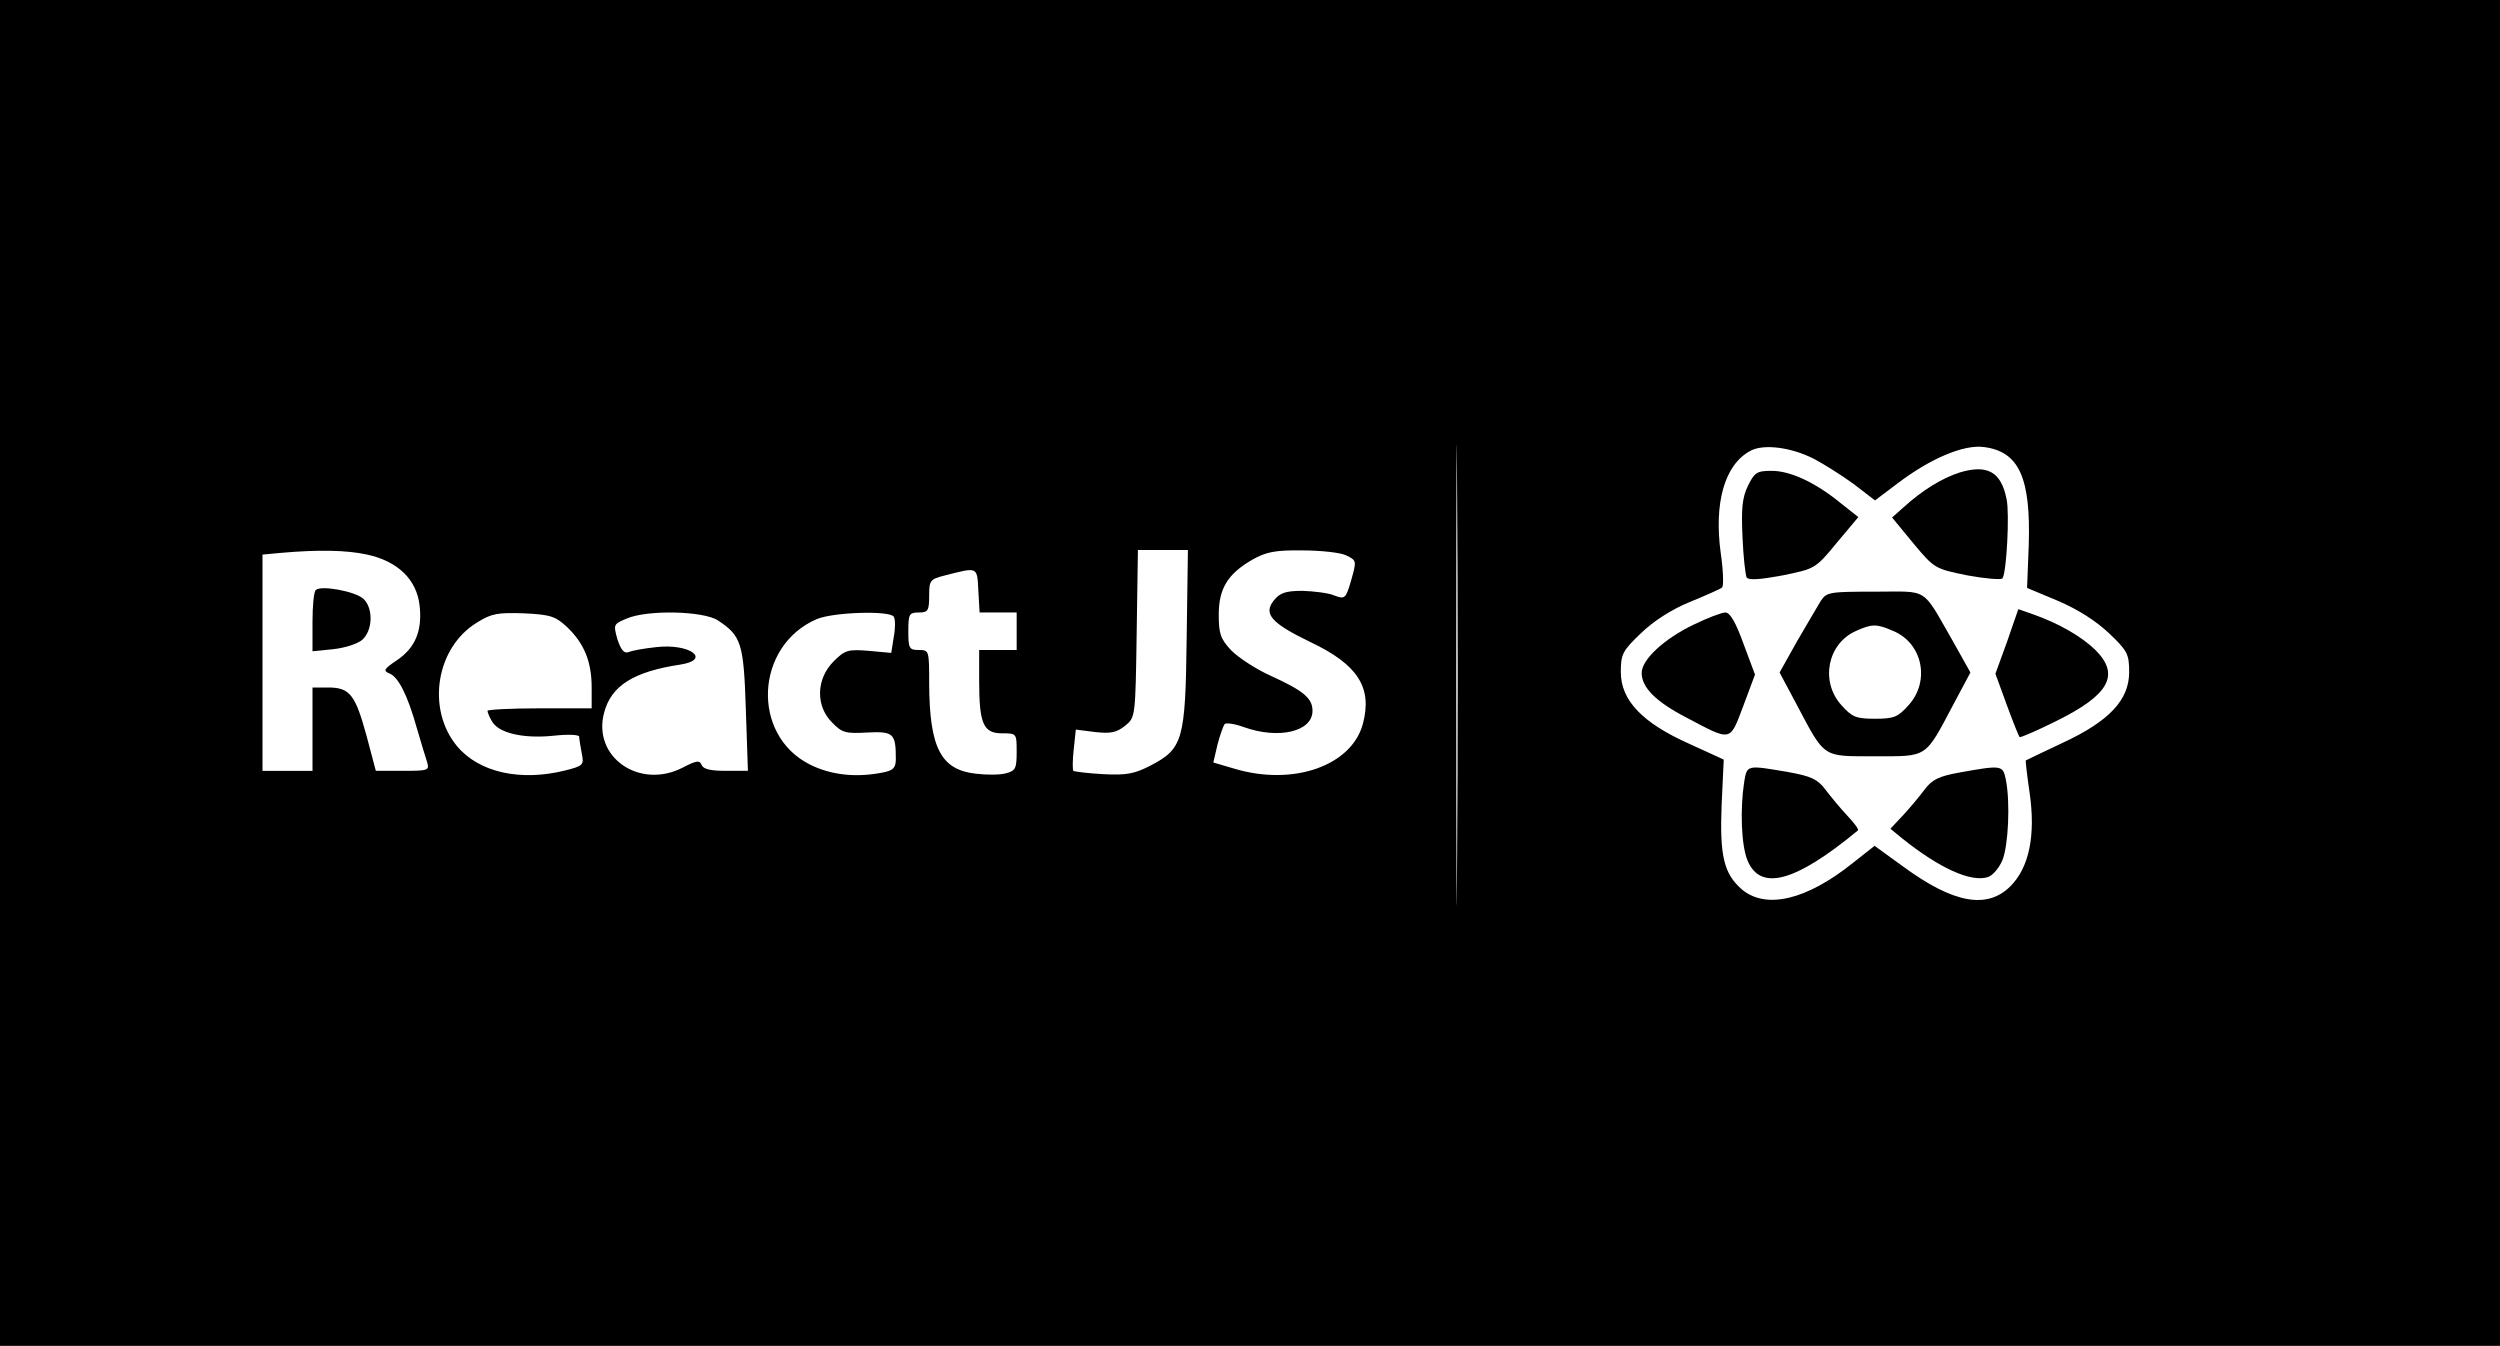 <?xml version="1.0" standalone="no"?>
<!DOCTYPE svg PUBLIC "-//W3C//DTD SVG 20010904//EN"
 "http://www.w3.org/TR/2001/REC-SVG-20010904/DTD/svg10.dtd">
<svg version="1.0" xmlns="http://www.w3.org/2000/svg"
 width="600pt" height="323pt" viewBox="0 0 600 323"
 preserveAspectRatio="xMidYMid meet">
<g transform="translate(0,323) scale(0.1,-0.1)"
fill="#000000" stroke="none">
<path d="M0 1615 l0 -1615 3000 0 3000 0 0 1615 0 1615 -3000 0 -3000 0 0
-1615z m3497 -452 c-1 -247 -2 -45 -2 447 0 492 1 694 2 448 2 -247 2 -649 0
-895z m856 966 c23 -12 66 -39 95 -60 l52 -40 53 40 c80 61 161 95 209 88 84
-11 112 -74 107 -235 l-4 -103 74 -31 c49 -21 91 -48 123 -78 44 -42 48 -50
48 -93 0 -67 -48 -118 -160 -170 -47 -22 -86 -41 -88 -42 -1 -1 3 -36 9 -77
15 -103 -1 -180 -46 -225 -56 -56 -137 -41 -257 47 l-69 50 -52 -41 c-111 -89
-208 -112 -266 -64 -44 38 -54 81 -49 205 l5 107 -83 38 c-112 50 -164 104
-164 172 0 43 4 51 48 93 30 29 73 57 117 75 39 16 73 31 78 35 4 3 3 40 -3
81 -17 122 9 214 71 247 31 17 97 9 152 -19z m-3472 -230 c74 -16 119 -60 126
-122 7 -60 -10 -102 -55 -132 -30 -20 -33 -25 -18 -31 22 -8 44 -52 66 -130
10 -34 21 -71 25 -83 6 -20 3 -21 -58 -21 l-65 0 -22 83 c-27 99 -40 117 -92
117 l-38 0 0 -100 0 -100 -60 0 -60 0 0 259 0 260 43 4 c90 8 158 7 208 -4z
m1967 -201 c-3 -246 -9 -265 -88 -306 -37 -19 -57 -23 -112 -20 -37 2 -69 6
-72 8 -2 3 -2 26 1 52 l5 47 47 -6 c37 -4 51 -1 71 15 25 20 25 21 28 221 l3
201 60 0 60 0 -3 -212z m383 199 c25 -12 25 -13 12 -59 -13 -45 -15 -47 -41
-37 -14 6 -49 10 -76 11 -40 0 -54 -5 -68 -22 -27 -33 -8 -55 87 -101 114 -54
149 -109 126 -196 -27 -101 -167 -150 -308 -108 l-51 15 10 43 c6 23 14 45 17
49 3 4 24 1 46 -7 84 -30 165 -11 165 39 0 30 -21 48 -100 84 -36 16 -78 44
-95 61 -26 28 -30 40 -30 86 0 63 22 98 81 132 32 18 54 23 119 22 44 0 92 -5
106 -12z m-836 -137 l45 0 0 -45 0 -45 -45 0 -45 0 0 -74 c0 -103 10 -126 55
-126 35 0 35 0 35 -45 0 -40 -3 -45 -26 -51 -14 -4 -46 -4 -71 -1 -85 9 -112
62 -113 215 0 81 0 82 -25 82 -23 0 -25 4 -25 45 0 41 2 45 25 45 22 0 25 4
25 40 0 37 2 40 38 49 79 20 77 22 80 -36 l3 -53 44 0z m-1034 -35 c41 -39 59
-83 59 -145 l0 -50 -125 0 c-69 0 -125 -3 -125 -6 0 -3 4 -14 10 -24 15 -29
74 -43 146 -36 36 4 64 3 64 -2 0 -5 3 -23 6 -39 6 -29 4 -31 -39 -42 -108
-27 -207 -5 -260 58 -74 89 -51 237 48 297 35 22 50 24 112 22 64 -3 76 -7
104 -33z m362 16 c56 -37 62 -54 67 -214 l5 -147 -53 0 c-37 0 -54 4 -58 14
-5 12 -12 11 -45 -6 -104 -54 -218 25 -189 132 17 64 70 98 183 115 75 12 23
51 -57 42 -28 -3 -58 -8 -67 -12 -11 -4 -18 4 -27 30 -10 36 -10 37 21 50 49
22 185 19 220 -4z m422 9 c4 -6 4 -28 0 -49 l-6 -38 -54 5 c-50 4 -57 2 -85
-26 -41 -42 -43 -106 -3 -146 24 -25 33 -27 85 -24 62 3 68 -2 68 -63 0 -22
-6 -28 -31 -33 -65 -13 -125 -6 -175 19 -142 71 -132 285 16 349 40 17 175 21
185 6z"/>
<path d="M4703 2096 c-43 -14 -90 -43 -135 -84 l-27 -24 51 -62 c51 -61 52
-61 130 -77 44 -8 81 -11 84 -7 10 15 17 155 10 189 -13 67 -46 85 -113 65z"/>
<path d="M4195 2064 c-14 -29 -16 -56 -13 -123 2 -48 7 -91 10 -97 5 -7 32 -5
86 5 78 16 79 16 130 78 l52 62 -43 34 c-60 49 -120 77 -165 77 -36 0 -41 -4
-57 -36z"/>
<path d="M4370 1788 c-8 -13 -33 -56 -57 -97 l-42 -75 40 -75 c70 -132 61
-126 189 -126 128 0 119 -6 189 126 l40 75 -42 75 c-76 132 -56 119 -187 119
-109 0 -116 -1 -130 -22z m173 -72 c71 -29 90 -120 38 -178 -26 -29 -35 -33
-81 -33 -46 0 -55 4 -81 33 -51 57 -33 148 36 178 38 17 49 17 88 0z"/>
<path d="M4817 1690 l-28 -77 27 -74 c15 -41 29 -76 31 -78 1 -2 41 15 87 38
128 63 155 111 95 171 -33 32 -86 63 -148 85 l-37 13 -27 -78z"/>
<path d="M4065 1731 c-71 -34 -125 -84 -125 -116 0 -35 34 -69 107 -107 110
-58 104 -59 137 28 l28 75 -28 75 c-18 50 -32 74 -43 74 -9 0 -43 -13 -76 -29z"/>
<path d="M4186 1353 c-10 -65 -7 -152 8 -188 31 -75 115 -52 265 72 3 2 -9 18
-26 36 -16 17 -40 46 -52 62 -19 25 -34 32 -89 42 -100 17 -99 18 -106 -24z"/>
<path d="M4703 1376 c-50 -9 -66 -17 -84 -41 -12 -16 -36 -45 -52 -62 l-30
-32 28 -23 c90 -72 165 -106 206 -93 12 4 27 22 35 41 14 35 19 138 8 193 -7
35 -10 35 -111 17z"/>
<path d="M758 1814 c-5 -4 -8 -39 -8 -77 l0 -70 50 5 c28 3 59 13 70 23 25 23
26 76 2 98 -20 18 -102 33 -114 21z"/>
</g>
</svg>
